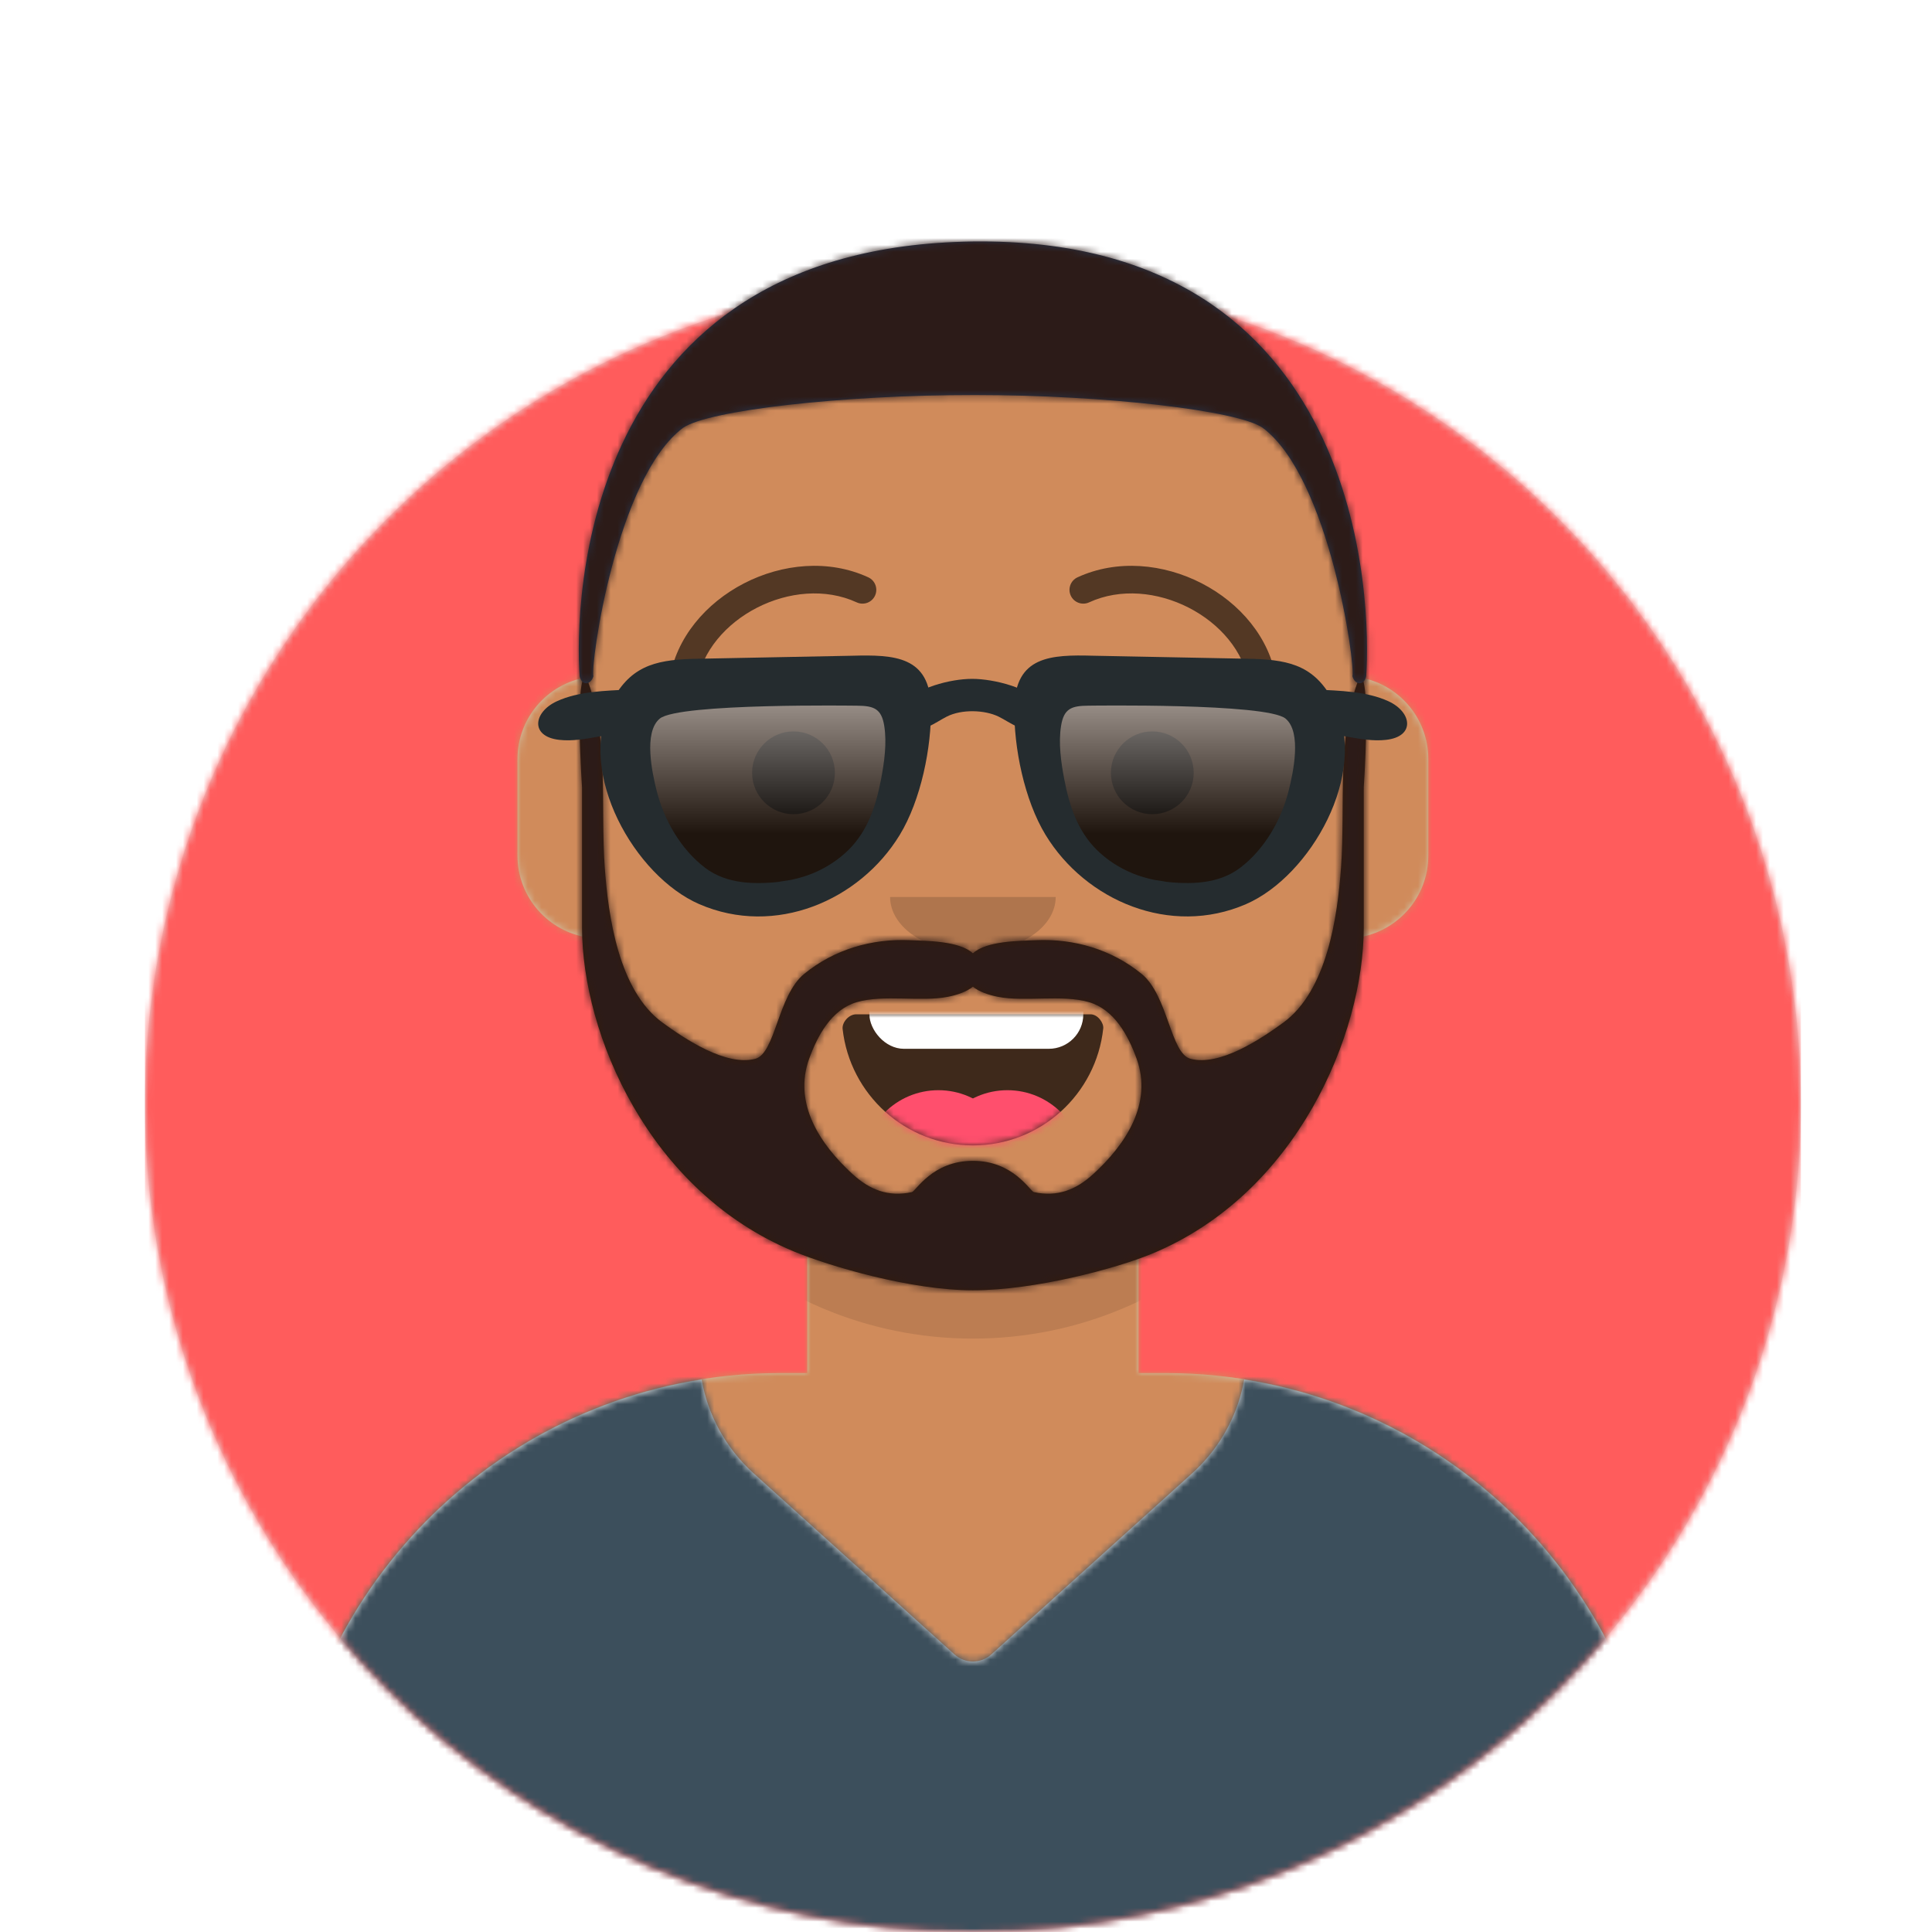 <?xml version="1.0" encoding="utf-8" ?><!DOCTYPE svg PUBLIC "-//W3C//DTD SVG 1.1//EN" "http://www.w3.org/Graphics/SVG/1.1/DTD/svg11.dtd"><svg width="280px" height="280px" viewBox="-6 0 274 280" version="1.1" xmlns="http://www.w3.org/2000/svg" xmlns:xlink="http://www.w3.org/1999/xlink"><desc>Py-Avataaars</desc> <g id="x49" stroke="none" stroke-width="1" fill="none" fill-rule="evenodd"><defs><circle id="x29" cx="120" cy="120" r="120"/><path id="x27" d="M12,160 C12,226.274 65.726,280 132,280 C198.274,280 252,226.274 252,160 L264,160 L264,-1.42108547e-14 L-3.19744231e-14,-1.42108547e-14 L-3.19744231e-14,160 L12,160 Z"/><path id="x26" d="M124,144.611 L124,163 L128,163 L128,163 C167.765,163 200,195.235 200,235 L200,244 L0,244 L0,235 C-4.86974701e-15,195.235 32.235,163 72,163 L72,163 L76,163 L76,144.611 C58.763,136.422 46.372,119.687 44.305,99.881 C38.48,99.058 34,94.052 34,88 L34,74 C34,68.054 38.325,63.118 44,62.166 L44,56 L44,56 C44,25.072 69.072,5.68137151e-15 100,0 L100,0 L100,0 C130.928,-5.68137151e-15 156,25.072 156,56 L156,62.166 C161.675,63.118 166,68.054 166,74 L166,88 C166,94.052 161.52,99.058 155.695,99.881 C153.628,119.687 141.237,136.422 124,144.611 Z"/></defs><g id="x47" transform="translate(-825,-1100)"><g transform="translate(825,1100)"> <g id="x43" stroke-width="1" fill-rule="evenodd" transform="translate(12,40)"><mask id="x28" fill="#FFFFFF"><use xlink:href="#x29"/></mask><use id="x42" fill="#E6E6E6" xlink:href="#x29"/><g id="x45" mask="url('#x28')" fill="#FF5C5C"><rect id="x46" x="0" y="0" width="240" height="240"/></g></g> <mask id="x30" fill="#FFFFFF"><use xlink:href="#x27"/></mask> <g id="x48" stroke-width="1" fill-rule="evenodd" mask="url('#x30')"><g id="x44" transform="translate(32,36)"><mask id="x25" fill="#FFFFFF"><use xlink:href="#x26"/></mask><use fill="#D0C6AC" xlink:href="#x26"/><g id="x21" mask="url('#x25')" fill="#D08B5B"><g transform="translate(0,0)" id="x20"><rect x="0" y="0" width="264" height="280"/></g></g> <path id="x41" d="M156,79 L156,102 C156,132.928 130.928,158 100,158 C69.072,158 44,132.928 44,102 L44,79 L44,94 C44,124.928 69.072,150 100,150 C130.928,150 156,124.928 156,94 L156,79 Z" fill-opacity="0.1" fill="#000000" mask="url('#x25')"/></g><g id="x69" transform="translate(0,170)"><defs><path id="x32" d="M171.32,29.936 C205.706,35.367 232,65.139 232,101.052 L232,110 L32,110 L32,101.052 C32,65.138 58.294,35.366 92.682,29.936 C93.584,35.005 96.116,39.824 100.236,43.539 L100.236,43.539 L129.321,69.768 C130.843,71.14 133.157,71.14 134.679,69.768 L134.679,69.768 L163.764,43.539 C164.189,43.155 164.601,42.756 164.998,42.343 C168.414,38.787 170.517,34.452 171.32,29.936 Z"/></defs><mask id="x37" fill="#FFFFFF"><use xlink:href="#x32"/></mask><use id="x68" fill="#E6E6E6" fill-rule="evenodd" xlink:href="#x32"/><g id="x70" mask="url('#x37')" fill-rule="evenodd" fill="#3C4F5C"><rect id="x71" x="0" y="0" width="264" height="110"/></g></g><g id="x67" transform="translate(76,82)" fill="#000000"><g id="x59" transform="translate(2,52)"><defs><path id="x31" d="M35.118,15.128 C36.176,24.62 44.226,32 54,32 C63.804,32 71.874,24.574 72.892,15.04 C72.974,14.273 72.117,13 71.043,13 C56.149,13 44.738,13 37.087,13 C36.007,13 35.012,14.178 35.118,15.128 Z"/><rect id="x24" x="39" y="2" width="31" height="16" rx="5"/></defs><mask id="x36" fill="#FFFFFF"><use xlink:href="#x31"/></mask><use id="x58" fill-opacity="0.7" fill="#000000" fill-rule="evenodd" xlink:href="#x31"/><use id="x57" stroke-width="1" fill-rule="evenodd" mask="url('#x36')" fill="#FFFFFF" xlink:href="#x24"/><g id="x56" stroke-width="1" fill-rule="evenodd" mask="url('#x36')" fill="#FF4F6D"><g transform="translate(38,24)"><circle cx="11" cy="11" r="11"/><circle cx="21" cy="11" r="11"/></g></g></g><g id="x55" transform="translate(28,40)" fill-opacity="0.16"><path id="x54" d="M16,8 C16,12.418 21.373,16 28,16 L28,16 C34.627,16 40,12.418 40,8"/></g><g id="x62" transform="translate(0,8)" fill-opacity="0.6"><circle id="x61" cx="30" cy="22" r="6"/><circle id="x60" cx="82" cy="22" r="6"/></g><g id="x66" fill-opacity="0.6"><g id="x65" transform="translate(12,0)"><path id="x64" d="M3.976,17.128 C5.471,7.605 18.059,1.109 27.164,5.301 C28.167,5.763 29.355,5.324 29.817,4.321 C30.279,3.318 29.84,2.13 28.836,1.668 C17.349,-3.622 1.936,4.332 0.024,16.507 C-0.147,17.599 0.599,18.622 1.69,18.794 C2.781,18.965 3.804,18.219 3.976,17.128 Z" fill-rule="nonzero"/><path id="x63" d="M61.976,17.128 C63.471,7.605 76.059,1.109 85.164,5.301 C86.167,5.763 87.355,5.324 87.817,4.321 C88.279,3.318 87.84,2.13 86.836,1.668 C75.349,-3.622 59.936,4.332 58.024,16.507 C57.853,17.599 58.599,18.622 59.69,18.794 C60.781,18.965 61.804,18.219 61.976,17.128 Z" fill-rule="nonzero" transform="translate(73, 9.41) scale(-1, 1) translate(-73, -9.41)"/></g></g></g><g id="x0" stroke-width="1" fill-rule="evenodd"><defs><rect id="x34" x="0" y="0" width="264" height="280"/><path id="x22" d="M1,64 C1.347,65.488 2.673,65.223 3,64 C2.537,62.446 6.296,35.248 16,28 C19.618,25.483 39.008,23.232 58.313,23.246 C77.409,23.259 96.421,25.511 100,28 C109.704,35.248 113.463,62.446 113,64 C113.327,65.223 114.653,65.488 115,64 C115.719,53.702 115,0.274 58,1 C1,1.726 0.281,53.702 1,64 Z"/><filter id="x52" x="-0.8%" y="-2.0%" width="101.5%" height="108.0%" filterUnits="objectBoundingBox"><feOffset dx="0" dy="2" in="SourceAlpha" result="shadowOffsetOuter1"/><feColorMatrix values="0 0 0 0 0 0 0 0 0 0 0 0 0 0 0 0 0 0 0.16 0" type="matrix" in="shadowOffsetOuter1" result="shadowMatrixOuter1"/><feMerge><feMergeNode in="shadowMatrixOuter1"/><feMergeNode in="SourceGraphic"/></feMerge></filter></defs><mask id="x38" fill="#FFFFFF"><use xlink:href="#x34"/></mask><g id="x1"/><g id="x4" mask="url('#x38')"><g transform="translate(-1,0)"><g id="x9" transform="translate(49,72)"><defs><path id="x33" d="M101.428,98.169 C98.915,100.463 96.237,101.494 92.853,100.773 C92.271,100.649 89.896,96.235 84,96.235 C78.103,96.235 75.729,100.649 75.147,100.773 C71.762,101.494 69.085,100.463 66.571,98.169 C61.846,93.856 57.917,87.908 60.278,81.419 C61.508,78.037 63.51,74.324 67.151,73.246 C71.038,72.096 76.497,73.244 80.415,72.458 C81.684,72.204 83.071,71.751 84,71 C84.929,71.751 86.316,72.204 87.585,72.458 C91.503,73.244 96.961,72.096 100.849,73.246 C104.49,74.324 106.491,78.037 107.722,81.419 C110.083,87.908 106.154,93.856 101.428,98.169 M140.081,26 C136.671,34.4 137.988,44.858 137.357,53.676 C136.844,60.843 135.337,71.586 128.973,76.215 C125.718,78.582 119.794,82.56 115.542,81.45 C112.615,80.686 112.302,72.29 108.455,69.147 C104.092,65.582 98.643,64.016 93.149,64.258 C90.779,64.362 85.984,64.337 84,66.16 C82.016,64.337 77.222,64.362 74.851,64.258 C69.357,64.016 63.908,65.582 59.545,69.147 C55.698,72.29 55.386,80.686 52.458,81.45 C48.206,82.56 42.282,78.582 39.027,76.215 C32.662,71.586 31.156,60.843 30.643,53.676 C30.012,44.858 31.329,34.4 27.919,26 C26.26,26 27.354,42.129 27.354,42.129 L27.354,62.485 C27.386,77.773 36.935,100.655 58.108,109.393 C63.286,111.53 75.015,115 84,115 C92.985,115 104.714,111.86 109.892,109.723 C131.065,100.986 140.614,77.773 140.646,62.485 L140.646,42.129 C140.646,42.129 141.74,26 140.081,26"/></defs><mask id="x39" fill="#FFFFFF"><use xlink:href="#x33"/></mask><use id="x8" fill="#331B0C" fill-rule="evenodd" xlink:href="#x33"/><g id="x72" mask="url('#x39')" fill="#2C1B18"><g transform="translate(-32,0)" id="x7"><rect x="0" y="0" width="264" height="244"/></g></g></g> <g id="x2" stroke-width="1" fill-rule="evenodd" transform="translate(75,34)"><mask id="x40" fill="#FFFFFF"><use xlink:href="#x22"/></mask><use id="x3" fill="#28354B" xlink:href="#x22"/><g id="x5" mask="url('#x40')" fill="#2C1B18"><g transform="translate(0,0) " id="x6"><rect x="0" y="0" width="264" height="280"/></g></g> </g><g id="x19" fill="none" transform="translate(62,85)" stroke-width="1"><defs><filter id="x53" x="-0.8%" y="-2.6%" width="101.6%" height="110.5%" filterUnits="objectBoundingBox"><feOffset in="SourceAlpha" dx="0" dy="2" result="shadowOffsetOuter1"/><feColorMatrix in="shadowOffsetOuter1" values="0 0 0 0 0 0 0 0 0 0 0 0 0 0 0 0 0 0 0.1 0" type="matrix" result="shadowMatrixOuter1"/><feMerge><feMergeNode in="shadowMatrixOuter1"/><feMergeNode in="SourceGraphic"/></feMerge></filter><path id="x35" d="M47.01,6.277 C49.521,6.301 50.708,6.726 51.136,9.392 C51.569,12.092 51.148,15.128 50.648,17.787 C49.886,21.848 48.617,25.826 45.664,28.794 C44.109,30.358 42.212,31.603 40.194,32.454 C39.123,32.906 37.991,33.232 36.86,33.48 C36.529,33.552 33.706,33.948 35.438,33.747 C31.397,34.216 27.013,34.197 23.638,31.579 C19.898,28.678 17.337,24.086 16.211,19.513 C15.552,16.837 14.167,10.437 16.697,8.297 C19.595,5.845 47.01,6.277 47.01,6.277 L47.01,6.277 Z"/><path id="x23" d="M78.919,6.275 C76.408,6.299 75.221,6.724 74.794,9.389 C74.36,12.089 74.782,15.125 75.281,17.784 C76.044,21.845 77.313,25.824 80.265,28.792 C81.821,30.355 83.718,31.601 85.736,32.452 C86.807,32.903 87.939,33.23 89.07,33.477 C89.4,33.549 92.223,33.946 90.492,33.744 C94.533,34.214 98.917,34.195 102.292,31.577 C106.032,28.675 108.593,24.084 109.719,19.511 C110.378,16.834 111.762,10.434 109.233,8.294 C106.335,5.843 78.919,6.275 78.919,6.275 L78.919,6.275 Z"/><linearGradient id="x50" x1="50%" y1="0%" x2="50%" y2="70.506%"><stop stop-color="#FFFFFF" stop-opacity="0.5" offset="0%"/><stop stop-color="#000000" stop-opacity="0.5" offset="100%"/></linearGradient><linearGradient id="x51" x1="50%" y1="0%" x2="50%" y2="100%"><stop stop-color="#FFFFFF" stop-opacity="0.5" offset="0%"/><stop stop-color="#000000" stop-opacity="0.5" offset="70.506%"/></linearGradient></defs><g id="x10" filter="url('#x53')" transform="translate(8,8)"><g id="x12"><use fill-opacity="0.7" fill="#000000" xlink:href="#x35"/><use fill="url('#x50')" style="mix-blend-mode: 'screen'" xlink:href="#x35"/></g><g id="x11"><use fill-opacity="0.7" fill="#000000" xlink:href="#x23"/><use fill="url('#x51')" style="mix-blend-mode: 'screen'" xlink:href="#x23"/></g><g id="x13" fill="#252C2F"><path id="x18" d="M46.249,7.275 C48.621,7.298 49.742,7.692 50.146,10.165 C50.555,12.671 50.157,15.487 49.685,17.955 C48.965,21.723 47.767,25.415 44.978,28.169 C43.508,29.619 41.717,30.775 39.811,31.564 C38.799,31.983 37.73,32.286 36.661,32.516 C36.349,32.583 33.682,32.95 35.318,32.764 C31.501,33.199 27.36,33.182 24.172,30.753 C20.64,28.06 18.22,23.8 17.157,19.556 C16.534,17.073 15.226,11.134 17.616,9.149 C20.353,6.875 46.249,7.275 46.249,7.275 L46.249,7.275 Z M22.218,0.49 C16.777,0.678 13.147,1.634 10.463,7.069 C5.546,17.03 13.963,31.969 23.352,36.039 C34.329,40.799 46.592,35.532 52.396,26.006 C55.469,20.962 57.022,13.323 56.922,7.504 C56.795,0.076 51.607,-0.13 45.509,0.034 L22.218,0.49 Z"/><path id="x17" d="M79.681,7.273 C77.309,7.295 76.188,7.689 75.784,10.163 C75.374,12.668 75.772,15.485 76.244,17.952 C76.965,21.72 78.163,25.412 80.952,28.166 C82.421,29.616 84.213,30.772 86.119,31.562 C87.131,31.981 88.2,32.284 89.268,32.513 C89.581,32.58 92.247,32.948 90.612,32.761 C94.429,33.197 98.57,33.179 101.757,30.75 C105.29,28.058 107.709,23.798 108.773,19.554 C109.396,17.071 110.703,11.132 108.314,9.147 C105.576,6.872 79.681,7.273 79.681,7.273 L79.681,7.273 Z M103.712,0.488 C109.152,0.675 112.783,1.632 115.466,7.067 C120.384,17.028 111.967,31.966 102.577,36.037 C91.6,40.797 79.338,35.529 73.534,26.004 C70.461,20.96 68.907,13.321 69.007,7.501 C69.135,0.074 74.323,-0.132 80.421,0.032 L103.712,0.488 Z"/><path id="x16" d="M13.197,4.927 C9.785,5.118 5.886,5.164 2.69,6.639 C-0.695,8.201 -1.218,11.739 3.049,12.226 C4.971,12.446 6.895,12.083 8.787,11.745 C10.337,11.468 12.442,11.558 13.906,10.966 C16.636,9.862 16.46,4.74 13.197,4.927"/><path id="x15" d="M112.735,4.927 C116.147,5.118 120.046,5.164 123.242,6.639 C126.626,8.201 127.149,11.739 122.882,12.226 C120.961,12.446 119.037,12.083 117.144,11.745 C115.595,11.468 113.49,11.558 112.025,10.966 C109.296,9.862 109.471,4.74 112.735,4.927"/><path id="x14" d="M73.109,7.013 C71.163,4.713 66.091,3.385 62.891,3.385 C59.691,3.385 54.768,4.713 52.822,7.013 C51.841,8.172 51.807,9.724 53.508,10.451 C55.626,11.357 57.517,9.714 59.213,8.855 C61.381,7.757 64.712,7.877 66.719,8.855 C68.427,9.688 70.305,11.357 72.423,10.451 C74.124,9.724 74.091,8.172 73.109,7.013"/></g></g></g> </g></g></g> </g></g></g></g></svg>